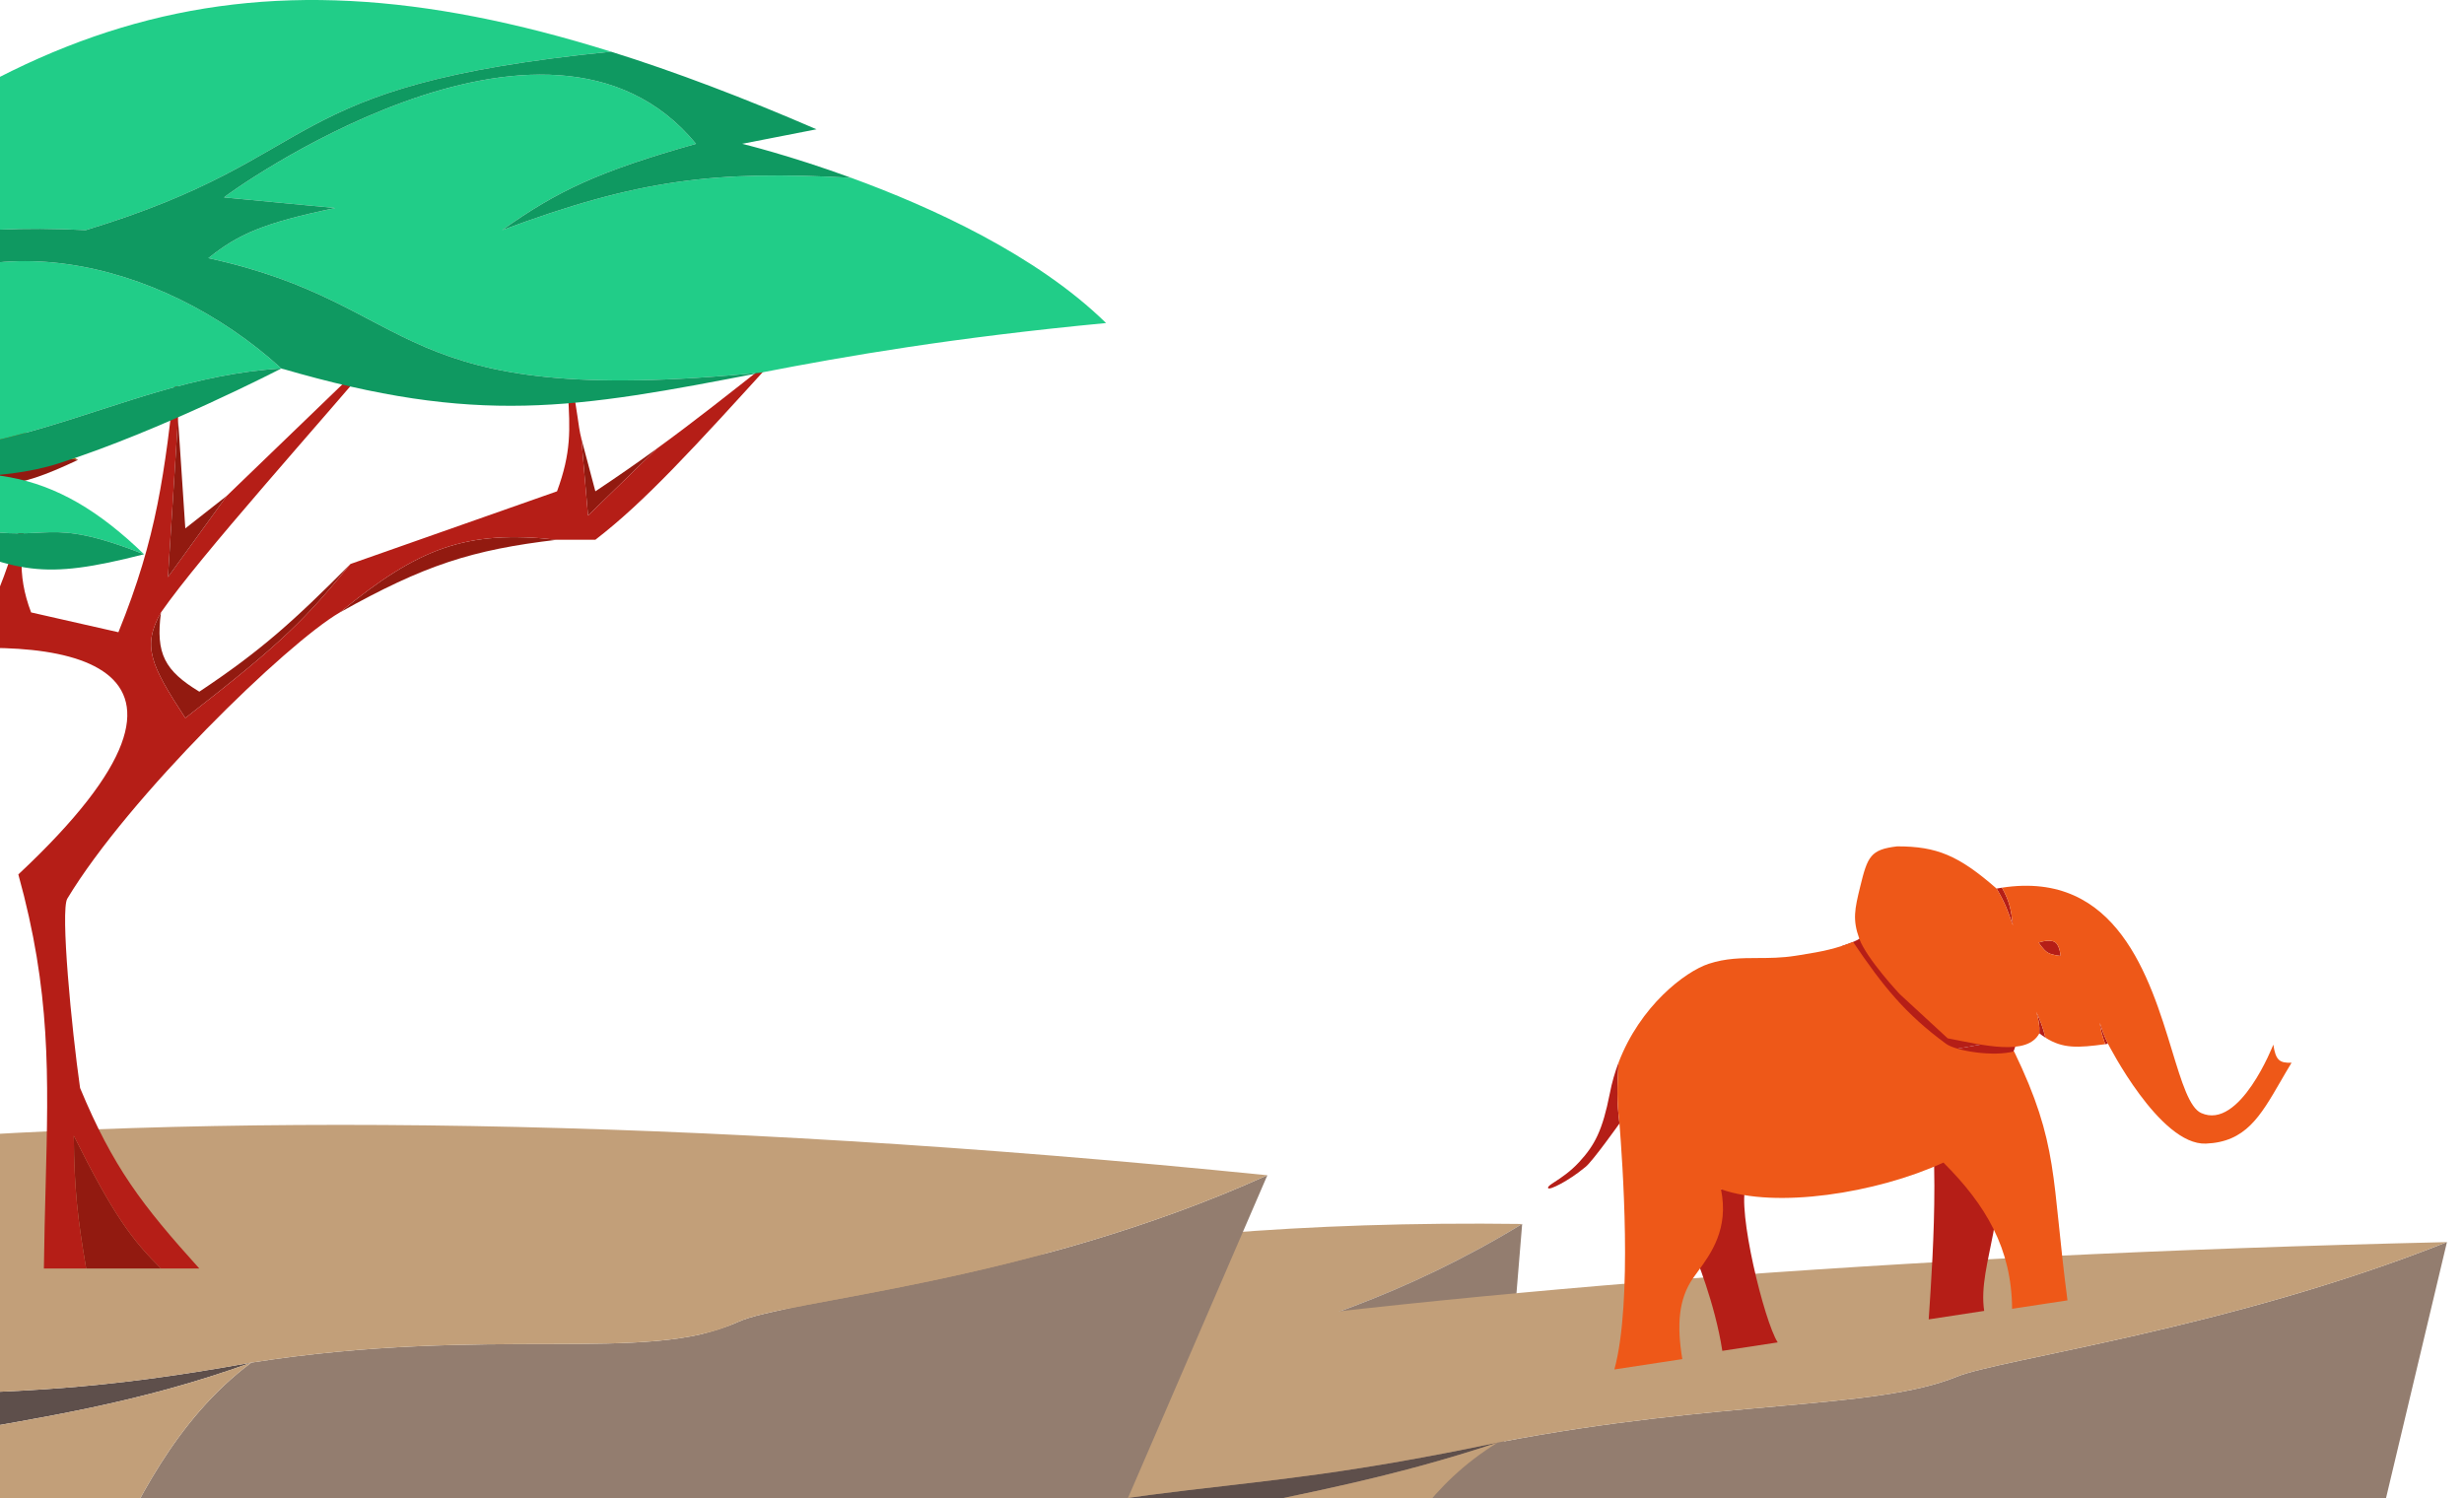 <svg width="370" height="225" viewBox="0 0 370 225" fill="none" xmlns="http://www.w3.org/2000/svg">
<path d="M228.571 183.806C193.593 205.115 160.941 205.544 152.049 207.676C138.643 210.889 139.395 216.24 96.862 224.953C86.725 227.081 65.643 228.876 63.335 229.069C63.192 229.081 63.084 229.112 62.958 229.181C60.55 230.518 33.151 245.601 11.859 251.647L5.146 243.964C4.658 243.404 4.93 242.525 5.647 242.328C57.598 228.061 96.69 182.061 228.571 183.806Z" fill="#C29F79"/>
<path fill-rule="evenodd" clip-rule="evenodd" d="M224.128 229.967C224.531 229.854 224.822 229.502 224.856 229.085L228.571 183.806C193.593 205.115 160.941 205.544 152.049 207.676C138.643 210.889 139.395 216.24 96.862 224.953L63.821 241.476L26.077 255.249L81.988 269.487C82.157 269.53 82.335 269.528 82.503 269.481L224.128 229.967Z" fill="#937D6F"/>
<path d="M11.859 251.647C33.151 245.601 60.55 230.518 62.958 229.181C63.084 229.112 63.192 229.081 63.335 229.069C65.643 228.876 86.725 227.081 96.862 224.953L63.821 241.476L26.077 255.249L11.859 251.647Z" fill="#711008"/>
<path d="M367.438 186.531L356.677 231.755C356.573 232.195 356.186 232.51 355.735 232.523L207.089 237.054C210.186 231.555 214.639 222.93 224.905 216.631C258.681 210.129 281.475 211.79 293.86 206.735C300.373 204.078 334.551 199.603 367.438 186.531Z" fill="#937D6F"/>
<path d="M113.956 235.556C181.035 220.262 180.768 225.887 224.905 216.631C193.214 227.22 168.676 226.628 160.403 236.296C143.25 235.849 128.707 236.659 113.956 235.556Z" fill="#5E4F4B"/>
<path d="M113.956 235.556C97.374 235.356 71.258 236.313 54.395 237.942C53.855 237.994 53.378 237.609 53.309 237.072L52.281 229.033C107.608 222.497 110.257 228.78 113.839 226.325C116.612 224.424 138.055 218.949 149.442 216.202C135.87 220.984 119.282 230.502 113.956 235.556Z" fill="#5E4F4B"/>
<path d="M367.438 186.531C334.551 199.603 300.373 204.078 293.86 206.735C281.475 211.79 258.681 210.129 224.905 216.631C180.768 225.887 181.035 220.262 113.956 235.556C119.282 230.502 135.87 220.984 149.442 216.202C138.055 218.949 116.612 224.424 113.839 226.325C110.257 228.78 107.608 222.497 52.281 229.033C93.978 209.41 199.19 190.421 367.438 186.531Z" fill="#C29F79"/>
<path d="M224.905 216.631C214.639 222.93 210.186 231.555 207.089 237.054C207.089 237.054 185.529 236.951 160.403 236.296C168.676 226.628 193.214 227.22 224.905 216.631Z" fill="#C29F79"/>
<path d="M190.31 176.492L160.518 245.481C160.349 245.873 159.949 246.114 159.522 246.081L16.072 234.939C20.143 226.533 26.11 213.295 37.744 204.624C73.799 198.972 97.186 204.887 110.824 198.519C117.995 195.171 154.15 192.837 190.31 176.492Z" fill="#937D6F"/>
<path d="M-80.31 219.276C-8.333 204.222 -9.49 213.232 37.744 204.624C3.214 217.146 -22.149 212.703 -32.242 227.076C-49.967 223.917 -65.18 223.149 -80.31 219.276Z" fill="#5E4F4B"/>
<path d="M-80.31 219.276C-97.477 216.597 -124.709 214.42 -142.458 214.639C-143.023 214.646 -143.477 214.187 -143.469 213.622L-143.272 200.009C-84.855 197.368 -83.089 207.852 -78.99 204.412C-75.816 201.749 -52.716 195.995 -40.473 193.195C-55.3 198.956 -73.996 211.905 -80.31 219.276Z" fill="#5E4F4B"/>
<path d="M190.31 176.492C154.15 192.837 117.995 195.171 110.824 198.519C97.186 204.887 73.799 198.972 37.744 204.624C-9.49 213.232 -8.333 204.222 -80.31 219.276C-73.996 211.905 -55.3 198.956 -40.473 193.195C-52.716 195.995 -75.816 201.749 -78.99 204.412C-83.089 207.852 -84.855 197.368 -143.272 200.009C-96.95 174.378 15.163 158.806 190.31 176.492Z" fill="#C29F79"/>
<path d="M37.744 204.624C26.11 213.295 20.143 226.533 16.072 234.939C16.072 234.939 -6.279 231.705 -32.242 227.076C-22.149 212.703 3.214 217.146 37.744 204.624Z" fill="#C29F79"/>
<path d="M11.08 170.558C17.122 182.618 19.819 186.185 24.175 190.5H12.941C11.638 182.894 11.152 178.555 11.08 170.558Z" fill="#921A10"/>
<path d="M51.033 91.969C63.697 84.877 70.84 82.56 83.646 81.057C69.982 79.561 62.897 82.244 51.033 91.969Z" fill="#921A10"/>
<path d="M29.931 103.872C39.176 97.724 44.079 93.287 52.632 84.694C45.773 93.014 42.713 96.264 27.827 107.829C22.598 99.825 21.311 97.043 24.175 91.969C23.34 98.212 24.767 100.731 29.931 103.872Z" fill="#921A10"/>
<path d="M89.401 73.783C92.783 71.535 95.744 69.472 98.618 67.382L88.3 77.427L87.296 65.85C88.051 68.66 88.698 71.091 89.401 73.783Z" fill="#921A10"/>
<path fill-rule="evenodd" clip-rule="evenodd" d="M10.107 134.952C9.05 136.706 10.746 154.46 12.025 163.387C16.973 175.284 21.315 180.95 29.931 190.5H24.175C19.819 186.185 17.122 182.618 11.08 170.558C11.152 178.555 11.638 182.894 12.941 190.5H6.59C6.643 186.114 6.749 182.064 6.85 178.239C7.292 161.359 7.62 148.874 2.753 131.315C38.113 98.226 8.607 95.11 -14.832 98.251C-17.699 85.719 -20.73 77.568 -26.343 62.872L-14.832 84.694L-8.438 71.469C-8.529 71.796 -8.62 72.117 -8.708 72.433L-8.72 72.473L-8.727 72.499C-10.796 79.861 -12.042 84.292 -10.676 91.969H-1.723C0.565 87.329 2.005 82.578 4.466 74.462L4.672 73.783C4.581 74.285 4.492 74.773 4.405 75.248L4.402 75.262L4.4 75.272L4.4 75.275C3.184 81.909 2.425 86.057 4.672 91.969L17.781 94.944C23.62 80.533 24.687 71.188 26.437 55.871L26.438 55.86L26.44 55.843L26.447 55.782C26.54 54.967 26.636 54.134 26.733 53.283V62.872L25.222 86.663L34.052 74.462L59.646 49.785C47.429 64.245 30.145 83.365 24.175 91.969C21.311 97.043 22.598 99.825 27.827 107.829C42.713 96.264 45.773 93.014 52.632 84.694L83.646 73.783C85.793 67.929 85.605 64.6 85.295 59.128C85.278 58.839 85.262 58.545 85.245 58.243L86.014 58.729C86.654 61.102 86.797 63.993 87.296 65.85L88.3 77.427L98.618 67.382C104.031 63.447 109.134 59.416 116.156 53.87L116.899 53.283C103.921 67.575 96.787 75.368 89.401 81.057H83.646C69.982 79.561 62.897 82.244 51.033 91.969C43.066 96.584 19.307 119.683 10.107 134.952Z" fill="#B51E17"/>
<path d="M27.827 79.351L34.052 74.462L25.222 86.663L26.733 62.872L27.827 79.351Z" fill="#921A10"/>
<path d="M-20.177 69.01C-7.401 62.266 0.814 61.869 11.711 69.068C0.69 67.015 1.985 69.769 -6.385 69.867C-14.454 67.063 -14.655 70.055 -20.177 69.01Z" fill="#A8711D"/>
<path d="M-11.033 71.266C-13.08 71.078 -18.112 70.664 -20.177 69.01C-14.655 70.055 -14.454 67.063 -6.385 69.867C1.985 69.769 0.69 67.015 11.711 69.068C1.581 73.835 -0.864 73.414 -11.033 71.266Z" fill="#921A10"/>
<path d="M-23.337 74.473C-3.599 68.437 8.09 70.113 21.629 83.233C6.605 77.338 7.731 81.576 -4.101 79.436C-14.769 73.285 -15.814 77.451 -23.337 74.473Z" fill="#21CD88"/>
<path d="M-11.013 80.145C-13.853 79.322 -20.846 77.369 -23.337 74.473C-15.814 77.451 -14.769 73.285 -4.101 79.436C7.731 81.576 6.605 77.338 21.629 83.233C6.126 87.2 2.784 85.942 -11.013 80.145Z" fill="#0F9961"/>
<path d="M33.646 29.644C33.646 29.467 82.035 -5.738 104.517 21.598C89.903 25.736 83.718 28.64 75.398 34.559C95.958 26.889 107.42 25.591 127.805 26.697C139.759 31.06 155.64 38.271 166.091 48.513C143.122 50.694 126.984 53.486 114.388 55.935C57.841 61.572 63.836 45.851 31.291 38.766C35.73 35.195 39.534 33.475 50.347 31.238L33.646 29.644Z" fill="#21CD88"/>
<path d="M-49 48.513C-0.744 2.33 35.023 -9.984 91.757 7.762C40.662 12.879 49.689 23.366 12.877 34.559C-26.091 32.566 -23.379 46.026 -49 48.513Z" fill="#21CD88"/>
<path d="M-37.901 67.359C-34.149 59.443 -30.898 55.233 -20.955 48.513C-3.823 32.567 23.9 38.64 42.249 55.332C16.065 56.996 0.12 73.333 -37.901 67.359Z" fill="#21CD88"/>
<path d="M122.607 19.416L111.441 21.598C111.441 21.598 118.41 23.268 127.805 26.697C107.42 25.591 95.958 26.889 75.398 34.559C83.718 28.64 89.903 25.736 104.517 21.598C82.035 -5.738 33.646 29.467 33.646 29.644L50.347 31.238C39.534 33.475 35.73 35.195 31.291 38.766C63.836 45.851 57.841 61.572 114.388 55.935C86.233 61.409 71.726 63.944 42.249 55.332C40.938 54.949 43.639 55.765 42.249 55.332C23.9 38.64 -3.823 32.567 -20.955 48.513C-25.001 42.416 -37.901 53.158 -49 48.513C-23.379 46.026 -26.091 32.566 12.877 34.559C49.689 23.366 40.662 12.879 91.757 7.762C101.412 10.783 111.643 14.674 122.607 19.416Z" fill="#0F9961"/>
<path d="M-37.901 67.359C0.12 73.333 16.065 56.996 42.249 55.332C40.938 54.949 43.639 55.765 42.249 55.332C42.249 55.332 24.297 64.628 8.845 69.581C-8.61 75.176 -37.901 67.359 -37.901 67.359Z" fill="#0F9961"/>
<path d="M302.906 155.878C302.476 159.704 297.124 165.843 298.47 172.479C302.49 181.084 296.855 189.68 297.95 196.862L289.618 198.133C290.329 187.581 291.646 168.426 288.215 158.506L302.906 155.878Z" fill="#B51E17"/>
<path fill-rule="evenodd" clip-rule="evenodd" d="M254.488 188.406L258.438 178.585L262.187 178.013C260.806 181.64 264.912 198.42 266.943 201.592L258.627 202.86C257.531 195.678 254.488 188.406 254.488 188.406Z" fill="#B51E17"/>
<path d="M302.906 155.878L288.215 158.506L276.433 142.123C278.236 141.51 278.836 141.232 279.342 140.905L302.906 155.878Z" fill="#B51E17"/>
<path d="M306.134 141.545C306.134 141.545 307.862 140.936 308.643 141.528C309.319 142.039 309.422 143.553 309.422 143.553C309.422 143.553 308.17 143.46 307.507 143.065C306.82 142.656 306.134 141.545 306.134 141.545Z" fill="#B51E17"/>
<path d="M302.255 138.959C301.518 136.8 301.09 135.589 299.813 133.442C300.085 133.392 300.354 133.347 300.62 133.306C301.799 135.433 301.999 136.695 302.255 138.959Z" fill="#B51E17"/>
<path d="M306.23 155.184C306.298 153.969 306.135 153.25 305.785 151.958C306.433 153.431 306.76 154.272 307.149 155.828C306.851 155.637 306.545 155.423 306.23 155.184Z" fill="#B51E17"/>
<path d="M315.319 153.599C315.704 154.845 315.948 155.534 316.544 156.745C316.347 156.772 316.31 156.783 316.122 156.809C315.699 155.52 315.431 154.834 315.319 153.599Z" fill="#B51E17"/>
<path fill-rule="evenodd" clip-rule="evenodd" d="M330.532 167.146C336.36 169.783 341.367 156.876 341.367 156.876C341.717 159.172 342.255 159.664 344.107 159.592C343.523 160.554 342.985 161.483 342.472 162.369C339.374 167.719 337.182 171.505 331.233 171.74C324.299 172.014 316.544 156.745 316.544 156.745C315.948 155.534 315.704 154.845 315.319 153.599C315.431 154.834 315.699 155.52 316.122 156.809C312.011 157.365 309.758 157.495 307.149 155.828C306.76 154.272 306.433 153.431 305.785 151.958C306.135 153.25 306.298 153.969 306.23 155.184C304.424 158.593 297.981 157.001 292.465 155.924L285.264 149.286C285.264 149.286 280.272 143.954 279.195 140.968C278.161 138.104 278.507 136.525 279.325 133.172C280.44 128.6 280.876 127.572 284.894 127.1C290.852 127.1 294.12 128.469 299.813 133.442C301.09 135.589 301.518 136.8 302.255 138.959C301.999 136.695 301.799 135.433 300.62 133.306C317.884 130.66 322.814 146.812 326.157 157.765C327.619 162.556 328.777 166.353 330.532 167.146ZM308.643 141.528C307.862 140.936 306.134 141.545 306.134 141.545C306.134 141.545 306.82 142.656 307.507 143.065C308.17 143.46 309.422 143.553 309.422 143.553C309.422 143.553 309.319 142.039 308.643 141.528Z" fill="#EE5818"/>
<path d="M237.14 174.503C239.49 171.952 240.636 169.746 241.727 164.238C242.04 162.595 242.489 161.046 243.04 159.594L243.012 160.141C242.85 163.287 242.752 165.21 243.185 168.717C243.185 168.717 239.119 174.434 238.091 175.236C237.977 175.325 237.883 175.399 237.813 175.457C235.719 177.195 232.533 178.903 232.455 178.386C232.421 178.166 232.843 177.89 233.521 177.448C234.428 176.855 235.794 175.964 237.14 174.503Z" fill="#B51E17"/>
<path d="M310.458 195.279L302.142 196.547C302.077 187.516 298.218 180.963 291.83 174.588C281.707 179.226 266.587 181.533 258.425 178.588C259.656 184.541 256.893 188.306 254.927 190.983C254.685 191.313 254.455 191.626 254.246 191.925C252.046 195.073 251.776 199.02 252.622 204.1L242.419 205.656C245.212 195.434 243.591 174.054 243.185 168.717C242.752 165.21 242.85 163.287 243.012 160.141L243.04 159.594C246.277 151.067 253.044 145.902 256.58 144.737C259.156 143.888 261.483 143.88 263.938 143.871C265.703 143.864 267.535 143.857 269.574 143.538C269.808 143.502 270.031 143.467 270.246 143.434C273.809 142.878 275.734 142.441 278.267 141.457C282.765 148.12 286.103 152.253 292.202 156.738C293.743 157.87 299.468 158.724 302.434 157.885C309.219 171.936 308.021 176.76 310.458 195.279Z" fill="#EE5818"/>
</svg>
